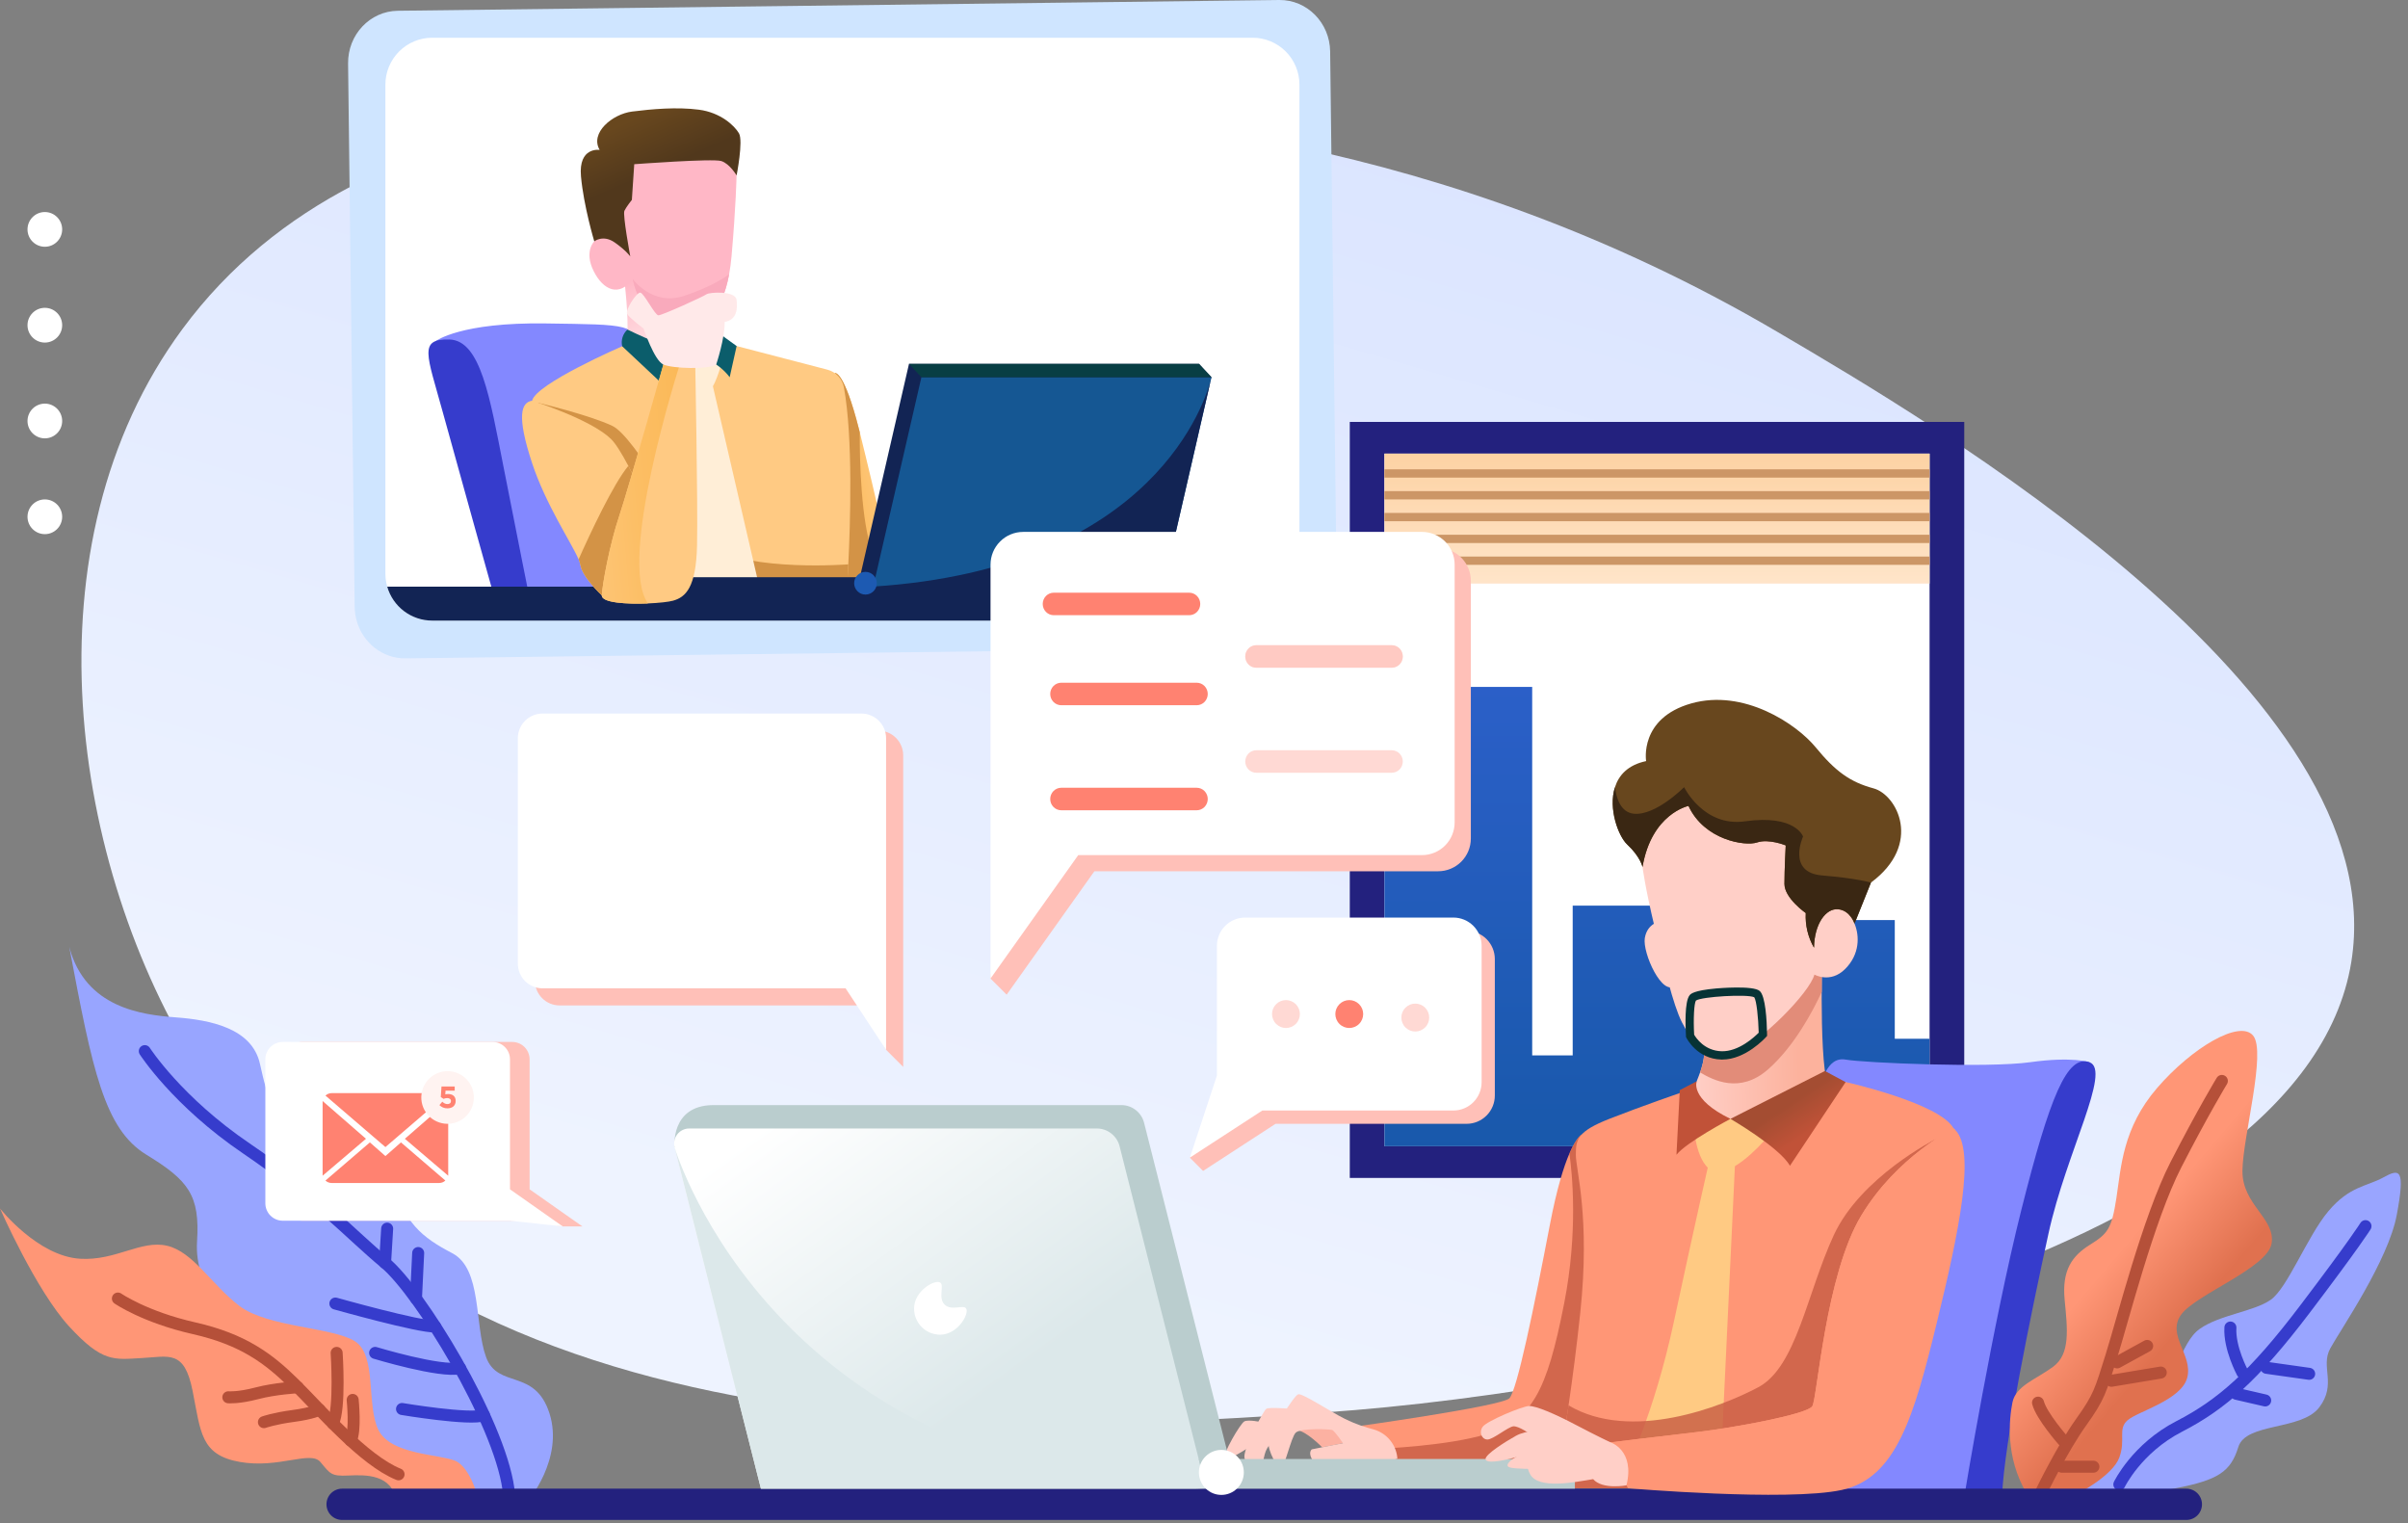 <svg width="321" height="203" viewBox="0 0 321 203" fill="none" xmlns="http://www.w3.org/2000/svg">
<rect x="0" y="0" width="321" height="203" fill="#808080" stroke="none"/>
<path d="M313.442 128.218C306.932 168.439 217.899 185.435 176.627 188.254C139.477 190.791 60.441 196.19 26.608 142.694C9.351 115.402 3.088 72.615 24.32 43.858C49.351 9.952 99.764 12.599 126.973 14.03C149.136 15.197 191.953 17.804 236.923 44.229C257.317 56.213 319.246 92.364 313.442 128.218Z" fill="url(#paint0_linear_14_20)"/>
<path d="M261.844 56.238H179.934V157.006H261.844V56.238Z" fill="#23217E"/>
<path d="M257.224 60.462H184.554V152.78H257.224V60.462Z" fill="white"/>
<path d="M184.554 91.558H204.25V140.673H209.649V120.712H227.082V127.725H229.134V113.973H240.016V122.636H252.585V138.457H257.224V152.78H184.554V91.558Z" fill="url(#paint1_linear_14_20)"/>
<path d="M257.224 60.462H184.554V77.785H257.224V60.462Z" fill="url(#paint2_linear_14_20)"/>
<path d="M257.224 62.556H184.554V63.661H257.224V62.556Z" fill="#CC9666"/>
<path d="M257.224 65.462H184.554V66.568H257.224V65.462Z" fill="#CC9666"/>
<path d="M257.224 68.368H184.554V69.474H257.224V68.368Z" fill="#CC9666"/>
<path d="M257.224 71.276H184.554V72.381H257.224V71.276Z" fill="#CC9666"/>
<path d="M257.224 74.182H184.554V75.287H257.224V74.182Z" fill="#CC9666"/>
<path style="mix-blend-mode:multiply" d="M177.317 6.867L178.198 79.285C178.206 79.935 178.126 80.583 177.96 81.211C177.193 84.123 174.637 86.278 171.576 86.32L54.071 87.753C51.01 87.791 48.404 85.7 47.566 82.807C47.385 82.183 47.289 81.538 47.281 80.888L46.401 8.464C46.355 4.625 49.318 1.485 53.021 1.435L170.527 0C174.231 -0.044 177.27 3.029 177.317 6.867Z" fill="url(#paint3_linear_14_20)"/>
<path d="M173.223 11.283V76.466C173.223 77.288 173.063 78.101 172.749 78.86C172.436 79.618 171.976 80.308 171.397 80.889C170.817 81.47 170.129 81.93 169.372 82.245C168.614 82.559 167.802 82.72 166.983 82.72H57.616C55.96 82.72 54.373 82.061 53.202 80.888C52.032 79.715 51.374 78.125 51.374 76.466V11.283C51.374 10.461 51.535 9.648 51.849 8.89C52.163 8.131 52.622 7.441 53.202 6.861C53.782 6.28 54.47 5.819 55.227 5.505C55.984 5.191 56.796 5.029 57.616 5.029H166.983C167.802 5.029 168.614 5.191 169.371 5.505C170.128 5.82 170.816 6.28 171.396 6.861C171.975 7.442 172.435 8.131 172.748 8.89C173.062 9.648 173.223 10.461 173.223 11.283Z" fill="white"/>
<path d="M58.132 45.437C58.132 45.437 61.426 42.944 72.73 43.111C84.033 43.278 84.525 43.139 85.706 46.773C86.888 50.407 91.106 79.348 91.106 79.348L70.592 79.728L66.262 72.293L58.132 45.437Z" fill="url(#paint4_linear_14_20)"/>
<path d="M70.592 79.728C70.592 79.728 68.905 71.299 67.109 62.163C65.313 53.027 64.071 45.364 59.91 45.252C55.748 45.14 56.924 47.28 59.01 54.884C61.096 62.489 65.927 79.728 65.927 79.728H70.592Z" fill="#363CCC"/>
<path d="M119.461 78.209H112.91L111.701 70.898L111.285 49.729C111.285 49.729 112.488 49.23 114.52 57.25C114.55 57.367 114.578 57.484 114.608 57.603C116.621 65.658 119.461 78.209 119.461 78.209Z" fill="url(#paint5_linear_14_20)"/>
<path d="M116.031 78.209H112.91L111.701 70.898L111.285 49.729C111.285 49.729 112.488 49.23 114.52 57.25C114.55 57.367 114.578 57.484 114.608 57.603C114.597 61.353 114.769 69.345 116.291 73.644C116.92 75.437 116.673 76.959 116.031 78.209Z" fill="#D39346"/>
<path d="M113.083 75.221C112.991 77.07 112.91 78.212 112.91 78.212H82.88C82.88 78.212 72.638 59.6 71.11 54.514C70.954 54.003 70.888 53.629 70.93 53.424C71.38 51.169 82.937 46.156 82.937 46.156L98.19 46.121L110.3 49.274C110.853 49.417 111.353 49.715 111.742 50.133C112.131 50.551 112.393 51.072 112.497 51.634C113.729 58.339 113.353 69.813 113.083 75.221Z" fill="url(#paint6_linear_14_20)"/>
<path d="M113.083 75.221C112.991 77.07 112.91 78.212 112.91 78.212H82.88C82.88 78.212 72.638 59.6 71.11 54.514L71.71 53.682C71.71 53.682 78.511 55.294 81.615 56.76C84.719 58.225 91.175 70.871 94.645 72.916C100.269 76.223 113.083 75.221 113.083 75.221Z" fill="#D39346"/>
<path d="M94.83 50.603L101.241 78.321H89.713L92.075 50.885L94.83 50.603Z" fill="#FFEED7"/>
<path d="M83.217 37.097C83.217 37.097 83.85 42.59 83.598 44.574C88.743 48.376 93.973 48.081 95.154 47.279L94.605 40.733C94.605 40.733 87.139 33.971 83.217 37.097Z" fill="url(#paint7_linear_14_20)"/>
<path d="M96.175 48.435C96.175 48.435 95.276 51.956 94.292 52.265C93.308 52.574 90.079 50.011 90.079 50.011L92.667 47.168L96.175 48.435Z" fill="#FFEED7"/>
<path d="M98.19 23.387C98.19 23.387 98.106 27.55 97.516 34.183C97.441 35.023 97.335 35.812 97.199 36.551C96.261 41.644 93.855 44.259 89.84 43.52C85.237 42.676 84.342 37.197 84.342 37.197C82.571 39.591 80.433 38.739 79.132 36.122C77.83 33.505 79.216 32.172 79.216 32.172L80.145 28.011L83.9 19.688H97.347L98.19 23.387Z" fill="url(#paint8_linear_14_20)"/>
<path d="M97.199 36.547C96.261 41.641 93.855 44.255 89.84 43.516C85.237 42.672 84.342 37.193 84.342 37.193C84.342 37.193 86.954 40.807 91.106 39.461C95.257 38.115 97.199 36.547 97.199 36.547Z" fill="#F9AABC"/>
<path d="M84.019 34.182C84.019 34.182 82.988 28.626 83.237 28.098C83.486 27.57 84.232 26.64 84.232 26.64L84.548 21.887C84.548 21.887 95.008 21.105 96.148 21.464C97.287 21.823 98.193 23.387 98.193 23.387C98.193 23.387 99.1 18.776 98.509 17.768C97.918 16.76 96.084 15 93.159 14.62C90.235 14.24 86.896 14.535 84.26 14.869C81.624 15.203 78.608 17.722 79.936 19.979C79.936 19.979 77.09 19.535 77.448 23.507C77.807 27.479 79.22 32.168 79.22 32.168C79.22 32.168 80.401 31.238 81.939 32.315C83.478 33.392 84.019 34.182 84.019 34.182Z" fill="url(#paint9_linear_14_20)"/>
<path d="M83.646 43.926C83.646 43.926 90.276 47.195 92.666 47.166C90.302 51.503 89.573 52.377 89.573 52.377L82.936 46.146C82.847 45.746 82.867 45.33 82.991 44.94C83.116 44.55 83.342 44.2 83.646 43.926Z" fill="#0B5D6B"/>
<path d="M92.666 47.168C92.666 47.168 95.702 48.125 97.269 50.283L98.197 46.122L95.539 44.199C95.539 44.199 93.889 46.715 92.666 47.168Z" fill="#0B5D6B"/>
<path d="M159.839 48.505H121.172L114.631 76.94L116.285 78.715L153.298 76.94L161.494 50.279L159.839 48.505Z" fill="#122454"/>
<path d="M161.494 50.279C161.494 50.279 161.479 50.355 161.442 50.501L154.953 78.715H116.285L116.41 78.184L122.83 50.279H161.494Z" fill="url(#paint10_linear_14_20)"/>
<path d="M122.825 50.279L121.172 48.505H159.839L161.494 50.279H122.825Z" fill="#083E44"/>
<path d="M172.98 78.197C172.606 79.501 171.819 80.648 170.737 81.464C169.655 82.279 168.337 82.721 166.983 82.72H57.616C56.261 82.721 54.944 82.279 53.862 81.464C52.78 80.648 51.992 79.501 51.618 78.197H172.98Z" fill="#122454"/>
<path d="M114.631 76.94H91.379V78.715H116.285L114.631 76.94Z" fill="#122454"/>
<path d="M90.909 78.209L80.224 79.349C80.224 79.349 77.65 76.996 77.369 75.306C77.317 75.049 77.236 74.798 77.129 74.558C76.169 72.315 72.782 67.323 70.93 61.722C68.836 55.384 69.481 53.638 70.93 53.413C70.93 53.413 78.705 55.85 81.447 58.511C82.059 59.105 82.871 60.417 83.761 62.096C86.855 67.94 90.909 78.209 90.909 78.209Z" fill="url(#paint11_linear_14_20)"/>
<path d="M90.909 78.209L80.224 79.349C80.224 79.349 77.65 76.996 77.369 75.306C77.317 75.049 77.236 74.798 77.129 74.558C78.712 71.014 81.759 64.496 83.761 62.096C86.855 67.94 90.909 78.209 90.909 78.209Z" fill="#D39346"/>
<path d="M92.919 72.715C92.795 78.323 91.4 79.601 89.713 80.068C89.137 80.228 87.835 80.371 86.374 80.432C83.564 80.545 80.169 80.351 80.224 79.35C80.306 77.827 81.278 72.547 82.543 68.786C83.808 65.025 88.66 47.785 88.66 47.785H92.665C92.665 47.785 93.044 67.11 92.919 72.715Z" fill="url(#paint12_linear_14_20)"/>
<path style="mix-blend-mode:screen" d="M86.374 80.431C83.564 80.544 80.169 80.35 80.224 79.349C80.306 77.826 81.278 72.546 82.543 68.785C83.808 65.023 88.66 47.783 88.66 47.783H90.868C90.241 49.731 82.31 74.71 86.374 80.431Z" fill="url(#paint13_linear_14_20)"/>
<path d="M95.477 48.585C95.477 48.585 96.658 45.055 96.597 42.916C98.228 42.634 98.338 41.197 98.186 39.957C98.032 38.717 94.544 38.944 94.178 39.225C93.813 39.507 88.247 42.043 87.768 42.028C87.289 42.013 85.837 39.037 85.349 39.004C84.862 38.97 83.307 41.32 83.608 41.85C83.909 42.38 85.796 43.794 85.796 43.794C85.796 43.794 87.199 48.031 88.423 48.585C89.648 49.138 94.493 49.267 95.477 48.585Z" fill="url(#paint14_linear_14_20)"/>
<path d="M161.442 50.501L154.953 78.715H116.285L116.41 78.184C154.166 75.741 160.826 52.989 161.442 50.501Z" fill="#122454"/>
<path d="M115.373 79.25C116.207 79.25 116.884 78.573 116.884 77.737C116.884 76.902 116.207 76.225 115.373 76.225C114.539 76.225 113.863 76.902 113.863 77.737C113.863 78.573 114.539 79.25 115.373 79.25Z" fill="#1D5AB2"/>
<path d="M283.025 200.565C283.025 200.565 284.375 199.468 290.027 198.368C295.679 197.269 297.367 196.171 298.378 192.876C299.39 189.581 306.813 190.707 309.175 187.58C311.538 184.453 309.287 182.201 310.637 179.729C311.987 177.256 318.37 168.039 319.508 161.907C320.647 155.776 319.916 155.725 317.723 156.936C315.53 158.148 313.196 158.09 310.383 161.443C307.57 164.795 304.955 171.662 302.706 173.244C300.457 174.827 295.902 175.238 293.23 177.131C290.558 179.024 290.251 184.342 286.483 186.089C282.714 187.836 278.947 189.356 276.641 198.37L283.025 200.565Z" fill="#99A5FF"/>
<path d="M282.519 197.861C282.519 197.861 284.839 193.044 290.491 190.134C296.143 187.225 300.487 183.416 307.192 174.587C313.898 165.757 315.333 163.432 315.333 163.432" stroke="#363CCC" stroke-width="1.6" stroke-miterlimit="10" stroke-linecap="round"/>
<path d="M302.131 182.313L307.825 183.116" stroke="#363CCC" stroke-width="1.6" stroke-miterlimit="10" stroke-linecap="round"/>
<path d="M298.927 182.946C298.927 182.946 297.155 179.651 297.325 176.947" stroke="#363CCC" stroke-width="1.6" stroke-miterlimit="10" stroke-linecap="round"/>
<path d="M298.119 185.778L301.962 186.665" stroke="#363CCC" stroke-width="1.6" stroke-miterlimit="10" stroke-linecap="round"/>
<path d="M278.537 141.583C278.537 141.583 276.25 140.795 270.617 141.583C264.984 142.37 248.507 141.671 246.032 141.233C243.558 140.794 242.65 144.075 241.815 147.949C240.98 151.822 233.298 199.216 233.298 199.216L261.891 199.241L264.647 193.806C264.647 193.806 273.364 147.921 278.537 141.583Z" fill="url(#paint15_linear_14_20)"/>
<path d="M212.853 171.779L208.692 196.262H183.162L181.72 193.219L180.292 190.206C180.292 190.206 200.196 187.445 201.213 186.375C202.229 185.304 204.475 174.376 206.612 163.222C207.539 158.386 208.462 155.486 209.212 153.751C210.191 151.485 210.872 151.211 210.872 151.211C213.669 154.638 212.853 171.779 212.853 171.779Z" fill="url(#paint16_linear_14_20)"/>
<path opacity="0.8" d="M212.853 171.779L208.692 196.262H183.162L181.72 193.219C185 193.094 193.174 192.651 198.027 191.186C204.207 189.317 206.189 185.531 208.51 173.739C210.384 164.208 209.588 156.397 209.212 153.753C210.191 151.488 210.872 151.214 210.872 151.214C213.669 154.638 212.853 171.779 212.853 171.779Z" fill="#C65B42"/>
<path d="M260.428 150.414C260.197 152.532 259.197 156.192 257.789 160.57C253.032 175.353 243.642 198.368 243.642 198.368H207.286C207.286 198.368 208.135 193.922 209.099 187.322C209.625 183.723 210.184 179.483 210.66 174.975C212.01 162.202 210.069 155.949 210.069 153.914C210.069 151.879 210.282 150.799 214.548 149.125C218.814 147.451 224.331 145.548 224.331 145.548L246.04 144.224C246.04 144.224 258.615 147.036 260.428 150.414Z" fill="url(#paint17_linear_14_20)"/>
<path d="M231.355 153.695L229.344 196.262H216.622C216.622 196.262 220.446 188.741 223.144 176.151C225.842 163.56 228.037 153.927 228.037 153.927L231.355 153.695Z" fill="url(#paint18_linear_14_20)"/>
<path d="M243.642 144.544C236.6 151.812 226.899 153.753 225.296 146.276C225.647 145.417 225.936 144.731 226.167 144.146C227.038 141.995 227.217 141.254 227.314 138.628C235.244 134.066 237.515 127.052 242.877 128.952C242.877 128.952 242.835 130.776 242.839 133.199C242.849 137.162 242.988 142.731 243.642 144.544Z" fill="url(#paint19_linear_14_20)"/>
<path d="M242.849 132.206C241.657 134.797 239.177 139.462 235.718 142.515C231.948 145.844 228.378 143.972 226.636 142.946C227.164 141.311 227.151 141.089 227.32 138.628C235.25 134.066 237.522 127.052 242.883 128.952C242.882 128.95 242.841 129.781 242.849 132.206Z" fill="#E28C79"/>
<path d="M235.714 151.442C235.714 151.442 231.833 156.146 229.077 156.202C226.321 156.258 225.843 150.709 225.843 150.709L230.679 149.132L235.714 151.442Z" fill="url(#paint20_linear_14_20)"/>
<path d="M221.345 122.796C221.345 122.796 219.604 123.022 219.264 125.021C218.924 127.019 221.628 132.937 223.285 131.33C223.764 127.697 221.345 122.796 221.345 122.796Z" fill="url(#paint21_linear_14_20)"/>
<path d="M218.983 111.163L218.955 115.557C218.955 115.557 219.306 118.325 220.573 123.585C221.839 128.845 223.02 133.894 224.2 136.239C225.381 138.584 227.659 141.71 231.181 140.337C234.703 138.963 241.24 132.31 241.872 129.901C241.872 129.901 243.987 131.126 245.964 129.162C247.94 127.198 247.897 124.718 247.215 123.106C247.102 120.944 242.969 113.416 242.969 113.416L229.247 104.6L220.474 106.994L218.983 111.163Z" fill="url(#paint22_linear_14_20)"/>
<path d="M249.407 117.642L247.214 123.109C247.214 123.109 246.652 121.333 245.02 121.193C243.387 121.054 241.871 123.136 241.816 126.319C241.014 124.917 240.632 123.313 240.718 121.699C240.718 121.699 237.877 119.728 237.877 117.814C237.877 115.899 238.047 112.685 238.047 112.685C238.047 112.685 235.797 111.757 234.222 112.292C232.647 112.826 227.195 111.981 225.085 107.419C225.085 107.419 220.165 108.433 218.955 115.56C218.955 115.56 218.707 114.236 216.903 112.546C215.75 111.464 214.365 107.79 215.285 104.921C215.797 103.31 217.027 101.954 219.437 101.447C219.437 101.447 218.483 95.731 225.456 93.758C232.429 91.785 239.459 96.461 242.045 99.615C244.631 102.769 246.6 104.234 249.748 105.08C252.897 105.926 256.323 112.516 249.407 117.642Z" fill="url(#paint23_linear_14_20)"/>
<path d="M243.268 142.753L230.681 149.132C230.681 149.132 237.26 152.963 238.609 155.385L246.032 144.231L243.268 142.753Z" fill="url(#paint24_linear_14_20)"/>
<path d="M230.681 149.132C230.681 149.132 224.748 152.273 223.483 153.92L223.925 145.302L226.181 144.12C226.181 144.12 225.204 146.478 230.681 149.132Z" fill="url(#paint25_linear_14_20)"/>
<path d="M168.167 189.559C168.167 189.559 166.425 189.179 165.883 189.454C165.341 189.73 162.958 193.847 163.232 194.375C163.506 194.904 166.503 192.905 166.503 192.905L168.167 189.559Z" fill="url(#paint26_linear_14_20)"/>
<path d="M169.517 192.348C169.517 192.348 168.884 192.749 168.589 193.868C168.294 194.987 168.104 196.256 167.851 196.383C167.599 196.51 166.037 195.453 165.889 194.248C165.741 193.043 168.42 188.038 168.799 187.784C169.178 187.53 171.836 187.763 172.005 187.784C172.174 187.805 169.517 192.348 169.517 192.348Z" fill="url(#paint27_linear_14_20)"/>
<path d="M176.246 192.905C176.246 192.905 174.177 190.764 172.87 190.616C171.562 190.467 176.012 189.454 176.075 189.454C176.139 189.454 178.331 190.108 178.331 190.108L179.028 192.369L176.246 192.905Z" fill="#FCB1A2"/>
<path d="M186.282 194.43C186.282 194.43 184.108 195.062 182.798 195.505C181.488 195.947 175.394 195.214 175.394 195.214C175.394 195.214 174.185 193.889 174.86 193.185C177.446 192.651 179.021 192.369 179.021 192.369C179.021 192.369 177.924 190.7 177.566 190.594C177.208 190.488 173.327 190.32 172.714 190.974C172.101 191.629 171.302 195.374 170.817 195.645C170.332 195.917 168.961 193.256 169.109 192.263C169.257 191.27 172.468 185.968 173.074 185.841C173.679 185.714 177.459 188.228 179.23 189.094C181.002 189.96 181.93 190.193 183.195 190.552C184.042 190.808 184.791 191.316 185.342 192.009C185.894 192.702 186.221 193.546 186.282 194.43Z" fill="url(#paint28_linear_14_20)"/>
<path d="M261.891 199.241C261.891 199.241 265.66 176.356 269.455 161.272C273.251 146.188 275.557 140.514 278.537 141.582C281.516 142.65 275.443 153.583 273.079 164.399C270.715 175.215 267.177 192.399 266.896 199.241H261.891Z" fill="#363CCC"/>
<path d="M229.601 141.228H229.455C226.228 141.133 224.852 138.427 224.801 138.313L224.751 138.212V138.101C224.671 136.751 224.557 133.522 225.225 132.669C225.363 132.492 225.73 132.024 228.77 131.751C228.971 131.734 233.72 131.319 234.582 132.089C235.357 132.781 235.527 136.002 235.56 137.86V138.078L235.414 138.239C235.301 138.361 232.688 141.228 229.601 141.228ZM225.84 137.911C226.081 138.334 227.208 140.052 229.488 140.121C231.767 140.19 233.879 138.219 234.445 137.65C234.395 135.636 234.153 133.342 233.848 132.923C232.942 132.483 226.85 132.831 226.075 133.366C225.829 133.76 225.723 135.799 225.84 137.911Z" fill="#073335"/>
<path opacity="0.8" d="M258.004 151.855C258.004 151.855 257.915 155.47 257.789 160.57C253.033 175.353 243.642 198.368 243.642 198.368H207.286C207.286 198.368 208.135 193.922 209.099 187.322C217.402 192.243 229.486 187.514 234.392 184.904C239.47 182.204 240.861 172.398 244.458 164.624C248.056 156.85 258.004 151.855 258.004 151.855Z" fill="#C65B42"/>
<path d="M249.407 117.642L247.214 123.109C247.214 123.109 246.652 121.333 245.02 121.193C243.387 121.054 241.871 123.136 241.816 126.319C241.014 124.917 240.632 123.313 240.718 121.699C240.718 121.699 237.877 119.728 237.877 117.814C237.877 115.899 238.047 112.685 238.047 112.685C238.047 112.685 235.797 111.757 234.222 112.292C232.647 112.826 227.195 111.981 225.085 107.419C225.085 107.419 220.165 108.433 218.955 115.56C218.955 115.56 218.707 114.236 216.903 112.546C215.75 111.464 214.365 107.79 215.285 104.921C215.466 106.394 216.042 108.286 217.807 108.461C220.732 108.742 224.499 104.921 224.499 104.921C224.499 104.921 227.099 110.25 232.598 109.475C239.347 108.524 240.358 111.503 240.358 111.503C240.358 111.503 238.162 116.292 242.887 116.686C247.612 117.08 249.407 117.642 249.407 117.642Z" fill="#3A2713"/>
<path d="M277.12 199.004C277.12 199.004 281.633 196.68 282.519 194.268C283.405 191.857 282.27 190.487 283.616 189.305C284.962 188.122 290.814 186.621 291.578 183.608C292.342 180.595 288.85 178.03 290.707 175.298C292.565 172.567 302.348 169.017 302.827 165.694C303.306 162.37 298.889 160.567 298.932 156.06C298.974 151.554 302.151 140.202 300.352 138.034C298.554 135.865 292.17 139.666 287.559 145.012C282.947 150.359 282.758 155.582 282.125 159.702C281.491 163.822 280.965 164.437 278.603 165.913C276.24 167.388 274.849 169.278 275.229 173.243C275.608 177.209 276.009 180.471 273.689 182.179C271.369 183.886 268.713 184.713 268.27 186.932C267.827 189.15 267.299 194.179 270.126 198.995L277.12 199.004Z" fill="url(#paint29_linear_14_20)"/>
<path d="M272.144 198.791C272.144 198.791 274.948 193.023 277.416 189.58C279.884 186.137 280.01 185.355 281.464 180.749C282.918 176.143 286.399 162.371 290.069 155.23C293.739 148.089 296.185 144.077 296.185 144.077" stroke="#B55039" stroke-width="1.6" stroke-miterlimit="10" stroke-linecap="round"/>
<path d="M282.224 181.595L286.231 179.398" stroke="#B55039" stroke-width="1.6" stroke-miterlimit="10" stroke-linecap="round"/>
<path d="M281.465 184.045L288.044 182.948" stroke="#B55039" stroke-width="1.6" stroke-miterlimit="10" stroke-linecap="round"/>
<path d="M275.011 191.989C275.011 191.989 272.144 188.735 271.68 186.96" stroke="#B55039" stroke-width="1.6" stroke-miterlimit="10" stroke-linecap="round"/>
<path d="M274.843 195.496H279.061" stroke="#B55039" stroke-width="1.6" stroke-miterlimit="10" stroke-linecap="round"/>
<path d="M70.299 200.172C70.299 200.172 75.192 194.481 73.251 188.397C71.31 182.313 66.363 185.183 64.791 180.875C63.22 176.567 64.285 169.131 60.293 167.042C56.301 164.953 53.769 162.986 52.363 157.183C50.958 151.381 43.421 149.296 39.879 149.014C36.337 148.732 35.718 146.593 34.654 141.803C33.591 137.014 27.961 135.946 23.458 135.607C18.954 135.268 11.367 134.367 9.23 126.199C12.324 142.65 13.897 150.48 19.522 153.915C25.146 157.351 26.664 159.324 26.269 165.464C25.875 171.604 30.529 177.702 38.212 178.799C45.895 179.896 48.251 183.361 48.124 189.319C47.997 195.278 55.712 194.474 58.626 195.953C61.539 197.432 61.747 200.164 61.747 200.164L70.299 200.172Z" fill="url(#paint30_linear_14_20)"/>
<path d="M19.303 140.105C19.303 140.105 23.619 146.822 32.842 153.076C42.064 159.329 46.708 164.483 51.332 168.328C55.956 172.173 66.483 189.354 67.771 198.424" stroke="#363CCC" stroke-width="1.6" stroke-miterlimit="10" stroke-linecap="round"/>
<path d="M51.611 163.766L51.332 168.328" stroke="#363CCC" stroke-width="1.6" stroke-miterlimit="10" stroke-linecap="round"/>
<path d="M55.745 167.018L55.452 173.079" stroke="#363CCC" stroke-width="1.6" stroke-miterlimit="10" stroke-linecap="round"/>
<path d="M44.707 173.75C44.707 173.75 55.904 176.902 58.004 176.805" stroke="#363CCC" stroke-width="1.6" stroke-miterlimit="10" stroke-linecap="round"/>
<path d="M50.008 180.327C50.008 180.327 58.703 182.966 61.335 182.366" stroke="#363CCC" stroke-width="1.6" stroke-miterlimit="10" stroke-linecap="round"/>
<path d="M53.592 187.805C53.592 187.805 62.703 189.331 64.516 188.632" stroke="#363CCC" stroke-width="1.6" stroke-miterlimit="10" stroke-linecap="round"/>
<path d="M63.885 200.172C63.885 200.172 62.816 195.608 60.679 194.707C58.541 193.806 52.075 193.918 50.444 190.594C48.813 187.271 50.275 180.625 47.295 178.764C44.316 176.903 35.653 176.905 31.942 174.088C28.231 171.272 25.762 166.851 22.27 166.046C18.778 165.241 15.46 168.063 10.685 167.778C5.005 167.441 0 161.075 0 161.075C0 161.075 4.78 171.978 9.222 176.807C13.665 181.637 15.184 181.214 18.867 181.017C22.551 180.82 24.575 179.863 25.672 185.379C26.77 190.895 26.74 193.927 31.942 194.856C37.145 195.786 41.39 193.294 42.711 194.87C44.032 196.447 44.124 196.779 46.423 196.673C48.722 196.568 52.3 196.448 52.862 200.163L63.885 200.172Z" fill="url(#paint31_linear_14_20)"/>
<path d="M15.717 173.082C15.717 173.082 19.303 175.556 25.84 177.035C32.378 178.515 35.792 181.049 39.252 184.472C42.712 187.894 48.489 194.651 53.131 196.511" stroke="#B55039" stroke-width="1.6" stroke-miterlimit="10" stroke-linecap="round"/>
<path d="M30.438 186.243C30.438 186.243 31.746 186.367 34.234 185.714C36.722 185.061 39.696 184.912 39.696 184.912" stroke="#B55039" stroke-width="1.6" stroke-miterlimit="10" stroke-linecap="round"/>
<path d="M35.183 189.559C35.183 189.559 36.533 189.073 39.084 188.735C41.636 188.397 42.589 187.906 42.589 187.906" stroke="#B55039" stroke-width="1.6" stroke-miterlimit="10" stroke-linecap="round"/>
<path d="M44.877 180.327C44.877 180.327 45.374 187.724 44.379 189.737" stroke="#B55039" stroke-width="1.6" stroke-miterlimit="10" stroke-linecap="round"/>
<path d="M47.013 186.594C47.013 186.594 47.446 190.759 46.751 192.015" stroke="#B55039" stroke-width="1.6" stroke-miterlimit="10" stroke-linecap="round"/>
<path d="M70.6 162.709H40.307C39.692 162.709 39.102 162.464 38.667 162.028C38.231 161.592 37.987 161.001 37.987 160.385V141.203C37.987 140.898 38.047 140.595 38.164 140.313C38.28 140.032 38.451 139.775 38.667 139.56C38.882 139.344 39.138 139.173 39.419 139.056C39.701 138.94 40.003 138.88 40.307 138.88H68.28C68.584 138.88 68.886 138.94 69.168 139.056C69.449 139.173 69.705 139.344 69.92 139.56C70.136 139.775 70.307 140.032 70.423 140.313C70.54 140.595 70.6 140.898 70.6 141.203V158.525L77.639 163.469H75.026L70.6 162.709Z" fill="#FFC0B8"/>
<path d="M67.985 162.709H37.692C37.077 162.709 36.487 162.464 36.052 162.028C35.617 161.592 35.372 161.001 35.372 160.385V141.203C35.372 140.898 35.432 140.595 35.549 140.313C35.665 140.032 35.836 139.775 36.052 139.56C36.267 139.344 36.523 139.173 36.804 139.056C37.086 138.94 37.388 138.88 37.692 138.88H65.665C65.969 138.88 66.271 138.94 66.552 139.056C66.834 139.173 67.09 139.344 67.305 139.56C67.521 139.775 67.692 140.032 67.808 140.313C67.925 140.595 67.985 140.898 67.985 141.203V158.525L75.019 163.468L67.985 162.709Z" fill="white"/>
<path d="M51.378 154.091L49.307 152.27L43.384 157.355C43.608 157.565 43.903 157.681 44.21 157.68H58.546C58.852 157.681 59.147 157.565 59.37 157.355L53.451 152.27L51.378 154.091Z" fill="#FF8271"/>
<path d="M59.372 146.029C59.148 145.819 58.853 145.703 58.546 145.704H44.21C43.903 145.703 43.608 145.821 43.386 146.032L51.378 152.894L59.372 146.029Z" fill="#FF8271"/>
<path d="M43.006 146.756V156.71L48.787 151.789L43.006 146.756Z" fill="#FF8271"/>
<path d="M53.971 151.789L59.75 156.71V146.752L53.971 151.789Z" fill="#FF8271"/>
<path d="M63.143 146.712C63.379 144.789 62.014 143.037 60.094 142.8C58.173 142.564 56.425 143.931 56.189 145.855C55.952 147.778 57.317 149.53 59.237 149.767C61.158 150.003 62.906 148.636 63.143 146.712Z" fill="#FFF3F1"/>
<path d="M58.854 144.818H60.615V145.371H59.394L59.361 145.87C59.418 145.856 59.476 145.845 59.533 145.835C59.6 145.825 59.669 145.821 59.737 145.821C59.871 145.82 60.004 145.838 60.133 145.875C60.249 145.907 60.357 145.963 60.451 146.038C60.544 146.115 60.617 146.213 60.665 146.324C60.72 146.456 60.747 146.599 60.743 146.742C60.745 146.884 60.719 147.026 60.665 147.157C60.615 147.276 60.54 147.383 60.445 147.47C60.343 147.556 60.225 147.621 60.098 147.659C59.953 147.708 59.801 147.731 59.648 147.729C59.441 147.734 59.235 147.695 59.044 147.616C58.872 147.539 58.714 147.433 58.577 147.303L58.958 146.848C59.056 146.94 59.166 147.018 59.285 147.079C59.396 147.134 59.518 147.161 59.641 147.16C59.766 147.167 59.889 147.131 59.991 147.058C60.033 147.021 60.067 146.974 60.089 146.922C60.11 146.87 60.119 146.814 60.115 146.757C60.118 146.701 60.107 146.645 60.083 146.593C60.059 146.542 60.023 146.498 59.978 146.464C59.869 146.39 59.737 146.353 59.605 146.361C59.519 146.361 59.432 146.371 59.349 146.392C59.273 146.411 59.198 146.437 59.126 146.468L58.761 146.226L58.854 144.818Z" fill="#FF8271"/>
<path d="M117.111 97.389H74.597C73.725 97.389 72.888 97.736 72.271 98.354C71.654 98.972 71.308 99.81 71.308 100.684V130.718C71.308 131.592 71.654 132.431 72.271 133.049C72.888 133.667 73.725 134.014 74.597 134.015H115.003L118.124 139.929L120.402 142.211V100.684C120.401 99.81 120.055 98.972 119.437 98.354C118.82 97.736 117.984 97.389 117.111 97.389Z" fill="#FFC0B8"/>
<path d="M114.836 95.107H72.319C71.447 95.108 70.61 95.455 69.993 96.073C69.376 96.691 69.03 97.53 69.03 98.404V128.438C69.03 128.87 69.115 129.299 69.28 129.699C69.446 130.098 69.688 130.462 69.993 130.768C70.299 131.074 70.661 131.316 71.06 131.482C71.46 131.647 71.887 131.733 72.319 131.733H112.721L118.12 139.929V98.404C118.12 97.531 117.774 96.693 117.159 96.075C116.543 95.457 115.707 95.109 114.836 95.107Z" fill="white"/>
<path d="M191.718 73.053H138.547C137.393 73.053 136.285 73.513 135.469 74.331C134.652 75.148 134.193 76.258 134.193 77.415V111.768L132.042 130.433L134.193 132.58L145.887 116.13H191.718C192.873 116.13 193.98 115.67 194.797 114.852C195.614 114.034 196.072 112.925 196.072 111.768V77.415C196.072 76.258 195.614 75.148 194.797 74.331C193.98 73.513 192.873 73.053 191.718 73.053Z" fill="#FFC0B8"/>
<path d="M189.561 70.898H136.396C135.242 70.898 134.134 71.358 133.318 72.176C132.501 72.994 132.042 74.103 132.042 75.26V130.429L143.736 113.979H189.558C190.713 113.979 191.821 113.519 192.637 112.701C193.454 111.883 193.913 110.774 193.913 109.617V75.26C193.913 74.104 193.454 72.995 192.638 72.177C191.822 71.359 190.715 70.899 189.561 70.898Z" fill="white"/>
<path d="M158.528 82H140.472C140.081 82 139.707 81.842 139.431 81.561C139.155 81.279 139 80.898 139 80.5C139 80.102 139.155 79.721 139.431 79.439C139.707 79.158 140.081 79 140.472 79H158.528C158.919 79 159.293 79.158 159.569 79.439C159.845 79.721 160 80.102 160 80.5C160 80.898 159.845 81.279 159.569 81.561C159.293 81.842 158.919 82 158.528 82Z" fill="#FF8271"/>
<path d="M159.528 94H141.472C141.081 94 140.707 93.842 140.431 93.561C140.155 93.279 140 92.898 140 92.5C140 92.102 140.155 91.721 140.431 91.439C140.707 91.158 141.081 91 141.472 91H159.528C159.919 91 160.293 91.158 160.569 91.439C160.845 91.721 161 92.102 161 92.5C161 92.898 160.845 93.279 160.569 93.561C160.293 93.842 159.919 94 159.528 94Z" fill="#FF8271"/>
<path d="M159.528 108H141.472C141.081 108 140.707 107.842 140.431 107.561C140.155 107.279 140 106.898 140 106.5C140 106.102 140.155 105.721 140.431 105.439C140.707 105.158 141.081 105 141.472 105H159.528C159.919 105 160.293 105.158 160.569 105.439C160.845 105.721 161 106.102 161 106.5C161 106.898 160.845 107.279 160.569 107.561C160.293 107.842 159.919 108 159.528 108Z" fill="#FF8271"/>
<path opacity="0.6" d="M185.528 89H167.472C167.081 89 166.707 88.842 166.431 88.561C166.155 88.279 166 87.898 166 87.5C166 87.102 166.155 86.721 166.431 86.439C166.707 86.158 167.081 86 167.472 86H185.528C185.919 86 186.293 86.158 186.569 86.439C186.845 86.721 187 87.102 187 87.5C187 87.898 186.845 88.279 186.569 88.561C186.293 88.842 185.919 89 185.528 89Z" fill="#FFC0B8"/>
<path opacity="0.6" d="M185.528 89H167.472C167.081 89 166.707 88.842 166.431 88.561C166.155 88.279 166 87.898 166 87.5C166 87.102 166.155 86.721 166.431 86.439C166.707 86.158 167.081 86 167.472 86H185.528C185.919 86 186.293 86.158 186.569 86.439C186.845 86.721 187 87.102 187 87.5C187 87.898 186.845 88.279 186.569 88.561C186.293 88.842 185.919 89 185.528 89Z" fill="#FFC0B8"/>
<path opacity="0.6" d="M185.528 103H167.472C167.081 103 166.707 102.842 166.431 102.561C166.155 102.279 166 101.898 166 101.5C166 101.102 166.155 100.721 166.431 100.439C166.707 100.158 167.081 100 167.472 100H185.528C185.919 100 186.293 100.158 186.569 100.439C186.845 100.721 187 101.102 187 101.5C187 101.898 186.845 102.279 186.569 102.561C186.293 102.842 185.919 103 185.528 103Z" fill="#FFC0B8"/>
<path d="M195.506 124.071H167.752C167.257 124.071 166.767 124.168 166.31 124.358C165.853 124.548 165.438 124.826 165.089 125.176C164.739 125.527 164.462 125.943 164.273 126.4C164.085 126.858 163.988 127.349 163.988 127.844V145.131L158.614 154.306L160.378 156.074L170.037 149.792H195.506C196.001 149.792 196.49 149.695 196.946 149.505C197.403 149.316 197.818 149.038 198.167 148.688C198.517 148.338 198.794 147.923 198.983 147.466C199.172 147.008 199.27 146.518 199.27 146.023V127.844C199.27 127.349 199.173 126.858 198.985 126.4C198.796 125.943 198.519 125.527 198.169 125.176C197.82 124.826 197.404 124.548 196.948 124.358C196.491 124.168 196.001 124.071 195.506 124.071Z" fill="#FFC0B8"/>
<path d="M193.742 122.303H165.987C164.989 122.303 164.032 122.7 163.326 123.407C162.621 124.114 162.224 125.073 162.224 126.072V143.357L158.616 154.301L168.275 148.02H193.745C194.743 148.02 195.7 147.622 196.406 146.915C197.111 146.208 197.508 145.25 197.508 144.25V126.072C197.508 125.577 197.411 125.087 197.221 124.629C197.032 124.172 196.755 123.756 196.405 123.406C196.055 123.056 195.64 122.778 195.183 122.589C194.726 122.399 194.237 122.302 193.742 122.303Z" fill="white"/>
<path opacity="0.6" d="M172.739 136.477C173.464 135.751 173.464 134.573 172.739 133.847C172.014 133.121 170.839 133.121 170.114 133.847C169.389 134.573 169.389 135.751 170.114 136.477C170.839 137.203 172.014 137.203 172.739 136.477Z" fill="#FFC0B8"/>
<path d="M181.177 136.476C181.902 135.75 181.902 134.573 181.177 133.847C180.452 133.121 179.277 133.121 178.552 133.847C177.827 134.573 177.827 135.75 178.552 136.476C179.277 137.203 180.452 137.203 181.177 136.476Z" fill="#FF8271"/>
<path opacity="0.6" d="M189.978 136.945C190.703 136.219 190.703 135.041 189.978 134.315C189.253 133.589 188.078 133.589 187.353 134.315C186.628 135.041 186.628 136.219 187.353 136.945C188.078 137.671 189.253 137.671 189.978 136.945Z" fill="#FFC0B8"/>
<path d="M291.457 202.593H45.601C45.328 202.593 45.057 202.539 44.804 202.435C44.552 202.33 44.323 202.177 44.13 201.983C43.936 201.79 43.783 201.56 43.679 201.307C43.574 201.054 43.52 200.783 43.521 200.509C43.52 200.236 43.574 199.964 43.679 199.712C43.783 199.459 43.936 199.229 44.129 199.035C44.323 198.841 44.552 198.688 44.804 198.583C45.057 198.478 45.327 198.424 45.601 198.424H291.457C291.731 198.424 292.001 198.478 292.254 198.583C292.506 198.688 292.736 198.841 292.929 199.035C293.122 199.229 293.275 199.459 293.38 199.712C293.484 199.964 293.538 200.236 293.537 200.509C293.538 200.783 293.484 201.054 293.379 201.307C293.275 201.56 293.122 201.79 292.929 201.983C292.735 202.177 292.506 202.33 292.254 202.435C292.001 202.539 291.731 202.593 291.457 202.593Z" fill="#23217E"/>
<path d="M164.063 195.305H104.706L93.612 151.452C92.835 152.4 91.668 153.088 89.919 152.916C89.919 152.916 89.34 147.363 95.033 147.297C95.068 147.297 95.103 147.297 95.138 147.297H149.479C150.176 147.297 150.853 147.529 151.403 147.958C151.953 148.387 152.345 148.988 152.516 149.665L164.063 195.305Z" fill="#BACDCE"/>
<path d="M160.791 198.424H101.434L89.925 152.937V152.918C89.85 152.622 89.844 152.312 89.907 152.013C89.969 151.714 90.1 151.433 90.287 151.192C90.475 150.95 90.715 150.755 90.989 150.621C91.263 150.486 91.564 150.416 91.869 150.416H146.212C146.909 150.416 147.586 150.649 148.136 151.078C148.686 151.507 149.078 152.107 149.249 152.784L160.791 198.424Z" fill="url(#paint32_linear_14_20)"/>
<path d="M159.788 194.464H208.202C208.664 194.466 209.107 194.651 209.434 194.98C209.76 195.308 209.944 195.753 209.943 196.216V198.424H160.791L159.788 194.464Z" fill="#BACDCE"/>
<path d="M164.932 198.378C166.102 197.206 166.102 195.307 164.932 194.136C163.763 192.964 161.867 192.964 160.698 194.136C159.528 195.307 159.528 197.206 160.698 198.378C161.867 199.549 163.763 199.549 164.932 198.378Z" fill="white"/>
<path d="M128.798 174.42C129.217 175.119 127.688 177.899 125.325 177.899C124.868 177.899 124.416 177.809 123.995 177.635C123.573 177.46 123.19 177.204 122.868 176.88C122.545 176.557 122.289 176.174 122.114 175.751C121.94 175.329 121.85 174.877 121.85 174.42C121.85 172.052 124.605 170.516 125.325 170.939C125.93 171.295 125.013 173.004 125.924 173.891C126.835 174.779 128.451 173.841 128.798 174.42Z" fill="white"/>
<path d="M160.791 198.424H101.434L89.925 152.937C90.232 153.95 103.668 197.31 160.791 198.424Z" fill="#DCE8EA"/>
<path d="M258.179 176.341C255.142 188.792 252.78 197.017 245.526 198.594C238.272 200.17 217.015 198.368 217.015 198.368L215.61 195.578L213.978 192.338C213.978 192.338 221.345 191.437 226.238 190.874C231.131 190.31 240.918 188.506 241.59 187.436C242.261 186.367 243.331 169.973 248.113 162.031C252.896 154.089 260.43 150.411 260.43 150.411C260.498 150.464 260.562 150.522 260.622 150.583C263.412 153.324 261.15 164.163 258.179 176.341Z" fill="url(#paint33_linear_14_20)"/>
<path style="mix-blend-mode:screen" d="M260.621 150.586C258.382 152.738 253.636 158.272 251.487 168.208C248.62 181.467 249.295 192.081 240.775 193.028C234.195 193.76 221.191 195.035 215.61 195.578L213.978 192.338C213.978 192.338 221.345 191.437 226.238 190.874C231.131 190.31 240.918 188.506 241.59 187.436C242.261 186.367 243.331 169.973 248.113 162.031C252.896 154.089 260.43 150.411 260.43 150.411C260.497 150.465 260.561 150.523 260.621 150.586Z" fill="url(#paint34_linear_14_20)"/>
<path d="M214.691 192.253C214.691 192.253 217.971 193.277 216.818 197.978C216.818 197.978 213.641 198.594 212.376 197.157C209.929 197.552 205.149 198.538 203.996 196.534C202.842 194.53 204.053 191.183 204.053 191.183C204.053 191.183 202.436 190.055 201.746 190.112C201.057 190.169 199.033 191.872 198.288 191.872C197.543 191.872 197.107 190.928 197.656 190.168C198.205 189.408 202.9 187.435 203.828 187.408C204.756 187.38 207.286 188.457 210.09 189.935C212.894 191.413 214.691 192.253 214.691 192.253Z" fill="url(#paint35_linear_14_20)"/>
<path d="M206.063 190.616C206.063 190.616 203.512 190.573 202.082 191.376C200.653 192.178 198.033 193.826 198.033 194.46C198.033 195.094 200.037 194.819 202.398 194.144C204.76 193.468 206.173 193.108 207.037 193.193C207.856 192.648 207.539 190.826 206.063 190.616Z" fill="url(#paint36_linear_14_20)"/>
<path d="M207.478 193.147C206.404 192.952 205.302 192.988 204.243 193.253C202.577 193.696 200.489 195.027 201.058 195.496C201.628 195.964 206.985 195.706 208.503 195.833C208.446 194.587 208.637 193.894 207.478 193.147Z" fill="url(#paint37_linear_14_20)"/>
<path d="M5.978 32.891C7.254 32.891 8.288 31.855 8.288 30.577C8.288 29.299 7.254 28.262 5.978 28.262C4.702 28.262 3.667 29.299 3.667 30.577C3.667 31.855 4.702 32.891 5.978 32.891Z" fill="white"/>
<path d="M5.978 45.66C7.254 45.66 8.288 44.624 8.288 43.346C8.288 42.067 7.254 41.031 5.978 41.031C4.702 41.031 3.667 42.067 3.667 43.346C3.667 44.624 4.702 45.66 5.978 45.66Z" fill="white"/>
<path d="M5.978 58.427C7.254 58.427 8.288 57.391 8.288 56.113C8.288 54.835 7.254 53.799 5.978 53.799C4.702 53.799 3.667 54.835 3.667 56.113C3.667 57.391 4.702 58.427 5.978 58.427Z" fill="white"/>
<path d="M5.978 71.196C7.254 71.196 8.288 70.16 8.288 68.882C8.288 67.604 7.254 66.568 5.978 66.568C4.702 66.568 3.667 67.604 3.667 68.882C3.667 70.16 4.702 71.196 5.978 71.196Z" fill="white"/>
<defs>
<linearGradient id="paint0_linear_14_20" x1="141.407" y1="173.405" x2="216.054" y2="-81.323" gradientUnits="userSpaceOnUse">
<stop stop-color="#EEF3FF"/>
<stop offset="1" stop-color="#CFDCFF"/>
</linearGradient>
<linearGradient id="paint1_linear_14_20" x1="220.889" y1="44.069" x2="220.889" y2="165.818" gradientUnits="userSpaceOnUse">
<stop offset="0.11" stop-color="#3563D8"/>
<stop offset="1" stop-color="#1557A5"/>
</linearGradient>
<linearGradient id="paint2_linear_14_20" x1="220.889" y1="82.01" x2="220.889" y2="59.275" gradientUnits="userSpaceOnUse">
<stop stop-color="#FFE9D2"/>
<stop offset="1" stop-color="#FDD1A1"/>
</linearGradient>
<linearGradient id="paint3_linear_14_20" x1="141678" y1="128067" x2="141678" y2="52141.6" gradientUnits="userSpaceOnUse">
<stop stop-color="#EEF0FF"/>
<stop offset="1" stop-color="#CFE5FF"/>
</linearGradient>
<linearGradient id="paint4_linear_14_20" x1="73767.6" y1="65347" x2="73271" y2="79151.1" gradientUnits="userSpaceOnUse">
<stop stop-color="#8388FF"/>
<stop offset="1" stop-color="#C758FB"/>
</linearGradient>
<linearGradient id="paint5_linear_14_20" x1="118.825" y1="63.331" x2="111.486" y2="64.679" gradientUnits="userSpaceOnUse">
<stop stop-color="#FFCA83"/>
<stop offset="1" stop-color="#FBB958"/>
</linearGradient>
<linearGradient id="paint6_linear_14_20" x1="40007.5" y1="31669.8" x2="39004.5" y2="38457.2" gradientUnits="userSpaceOnUse">
<stop stop-color="#FFCA83"/>
<stop offset="1" stop-color="#FBB958"/>
</linearGradient>
<linearGradient id="paint7_linear_14_20" x1="90.941" y1="45.837" x2="85.529" y2="36.507" gradientUnits="userSpaceOnUse">
<stop stop-color="#FFE9E9"/>
<stop offset="1" stop-color="#FFB7C6"/>
</linearGradient>
<linearGradient id="paint8_linear_14_20" x1="18693.4" y1="20395.2" x2="16424.2" y2="20804.5" gradientUnits="userSpaceOnUse">
<stop stop-color="#FFE9E9"/>
<stop offset="1" stop-color="#FFB7C6"/>
</linearGradient>
<linearGradient id="paint9_linear_14_20" x1="84.856" y1="15.7" x2="87.859" y2="22.626" gradientUnits="userSpaceOnUse">
<stop stop-color="#68471E"/>
<stop offset="1" stop-color="#51381C"/>
</linearGradient>
<linearGradient id="paint10_linear_14_20" x1="53568" y1="28582.4" x2="57375.3" y2="35792" gradientUnits="userSpaceOnUse">
<stop stop-color="#155793"/>
<stop offset="1" stop-color="#17206D"/>
</linearGradient>
<linearGradient id="paint11_linear_14_20" x1="18365.3" y1="28158.4" x2="16485.7" y2="30452.7" gradientUnits="userSpaceOnUse">
<stop stop-color="#FFCA83"/>
<stop offset="1" stop-color="#FBB958"/>
</linearGradient>
<linearGradient id="paint12_linear_14_20" x1="10790" y1="36180.7" x2="11796.6" y2="36455.9" gradientUnits="userSpaceOnUse">
<stop stop-color="#FFCA83"/>
<stop offset="1" stop-color="#FBB958"/>
</linearGradient>
<linearGradient id="paint13_linear_14_20" x1="73.054" y1="65.365" x2="91.838" y2="63.737" gradientUnits="userSpaceOnUse">
<stop stop-color="#FFCA83"/>
<stop offset="0.01" stop-color="#FFCA83"/>
<stop offset="0.64" stop-color="#FCBE64"/>
<stop offset="1" stop-color="#FBB958"/>
</linearGradient>
<linearGradient id="paint14_linear_14_20" x1="13361.2" y1="9300.69" x2="13295.3" y2="10083.4" gradientUnits="userSpaceOnUse">
<stop stop-color="#FFE9E9"/>
<stop offset="1" stop-color="#FFB7C6"/>
</linearGradient>
<linearGradient id="paint15_linear_14_20" x1="101360" y1="103643" x2="100451" y2="125512" gradientUnits="userSpaceOnUse">
<stop stop-color="#8388FF"/>
<stop offset="1" stop-color="#C758FB"/>
</linearGradient>
<linearGradient id="paint16_linear_14_20" x1="57970.5" y1="90730.8" x2="61738.1" y2="91641.5" gradientUnits="userSpaceOnUse">
<stop stop-color="#FF9676"/>
<stop offset="1" stop-color="#E0714F"/>
</linearGradient>
<linearGradient id="paint17_linear_14_20" x1="97635.4" y1="99454.9" x2="110085" y2="109305" gradientUnits="userSpaceOnUse">
<stop stop-color="#FF9676"/>
<stop offset="1" stop-color="#E0714F"/>
</linearGradient>
<linearGradient id="paint18_linear_14_20" x1="29248.3" y1="85975.4" x2="30008.1" y2="85982.3" gradientUnits="userSpaceOnUse">
<stop stop-color="#FFCA83"/>
<stop offset="1" stop-color="#FBB958"/>
</linearGradient>
<linearGradient id="paint19_linear_14_20" x1="225.37" y1="140.166" x2="239.709" y2="139.718" gradientUnits="userSpaceOnUse">
<stop stop-color="#FFCFC7"/>
<stop offset="1" stop-color="#FCB29D"/>
</linearGradient>
<linearGradient id="paint20_linear_14_20" x1="20005" y1="13179.7" x2="20251.2" y2="13046.6" gradientUnits="userSpaceOnUse">
<stop stop-color="#FFCA83"/>
<stop offset="1" stop-color="#FBB958"/>
</linearGradient>
<linearGradient id="paint21_linear_14_20" x1="8146.6" y1="14559.9" x2="8314.32" y2="14542.8" gradientUnits="userSpaceOnUse">
<stop stop-color="#FFCFC7"/>
<stop offset="1" stop-color="#FCB29D"/>
</linearGradient>
<linearGradient id="paint22_linear_14_20" x1="56417.3" y1="58421" x2="59721.3" y2="57282.5" gradientUnits="userSpaceOnUse">
<stop stop-color="#FFCFC7"/>
<stop offset="1" stop-color="#FCB29D"/>
</linearGradient>
<linearGradient id="paint23_linear_14_20" x1="80899.2" y1="45869.1" x2="79332.5" y2="50031.7" gradientUnits="userSpaceOnUse">
<stop stop-color="#68471E"/>
<stop offset="1" stop-color="#51381C"/>
</linearGradient>
<linearGradient id="paint24_linear_14_20" x1="241.194" y1="150.969" x2="238.615" y2="147.087" gradientUnits="userSpaceOnUse">
<stop stop-color="#C15238"/>
<stop offset="1" stop-color="#A44D32"/>
</linearGradient>
<linearGradient id="paint25_linear_14_20" x1="14338.4" y1="17964.1" x2="14592.6" y2="17849.1" gradientUnits="userSpaceOnUse">
<stop stop-color="#C15238"/>
<stop offset="1" stop-color="#A44D32"/>
</linearGradient>
<linearGradient id="paint26_linear_14_20" x1="7518.63" y1="11187.2" x2="7716.12" y2="11187.2" gradientUnits="userSpaceOnUse">
<stop stop-color="#FFCFC7"/>
<stop offset="1" stop-color="#FCB29D"/>
</linearGradient>
<linearGradient id="paint27_linear_14_20" x1="9392.67" y1="18977.7" x2="9694.66" y2="18977.7" gradientUnits="userSpaceOnUse">
<stop stop-color="#FFCFC7"/>
<stop offset="1" stop-color="#FCB29D"/>
</linearGradient>
<linearGradient id="paint28_linear_14_20" x1="26481.8" y1="21245.3" x2="28854.4" y2="21245.3" gradientUnits="userSpaceOnUse">
<stop stop-color="#FFCFC7"/>
<stop offset="1" stop-color="#FCB29D"/>
</linearGradient>
<linearGradient id="paint29_linear_14_20" x1="284.42" y1="164.609" x2="294.191" y2="172.965" gradientUnits="userSpaceOnUse">
<stop stop-color="#FF9676"/>
<stop offset="1" stop-color="#E0714F"/>
</linearGradient>
<linearGradient id="paint30_linear_14_20" x1="34546.1" y1="137202" x2="28297.6" y2="145751" gradientUnits="userSpaceOnUse">
<stop stop-color="#98A5FF"/>
<stop offset="1" stop-color="#30007F"/>
</linearGradient>
<linearGradient id="paint31_linear_14_20" x1="28893" y1="78599.4" x2="27707.9" y2="83132.7" gradientUnits="userSpaceOnUse">
<stop stop-color="#FF9676"/>
<stop offset="1" stop-color="#E0714F"/>
</linearGradient>
<linearGradient id="paint32_linear_14_20" x1="105.335" y1="147.659" x2="132.56" y2="185.303" gradientUnits="userSpaceOnUse">
<stop stop-color="white"/>
<stop offset="1" stop-color="#DCE8EA"/>
</linearGradient>
<linearGradient id="paint33_linear_14_20" x1="98393.8" y1="97530.9" x2="104567" y2="100030" gradientUnits="userSpaceOnUse">
<stop stop-color="#FF9676"/>
<stop offset="1" stop-color="#E0714F"/>
</linearGradient>
<linearGradient id="paint34_linear_14_20" x1="94533" y1="87646.9" x2="101420" y2="94759.1" gradientUnits="userSpaceOnUse">
<stop stop-color="#FF9676"/>
<stop offset="1" stop-color="#E0714F"/>
</linearGradient>
<linearGradient id="paint35_linear_14_20" x1="34652.4" y1="22584.6" x2="35350.9" y2="23583.3" gradientUnits="userSpaceOnUse">
<stop stop-color="#FFCFC7"/>
<stop offset="1" stop-color="#FCB29D"/>
</linearGradient>
<linearGradient id="paint36_linear_14_20" x1="16914.6" y1="9306.85" x2="17361.9" y2="8990.49" gradientUnits="userSpaceOnUse">
<stop stop-color="#FFCFC7"/>
<stop offset="1" stop-color="#FCB29D"/>
</linearGradient>
<linearGradient id="paint37_linear_14_20" x1="13594.7" y1="6348.44" x2="13907.4" y2="6084.4" gradientUnits="userSpaceOnUse">
<stop stop-color="#FFCFC7"/>
<stop offset="1" stop-color="#FCB29D"/>
</linearGradient>
</defs>
</svg>
